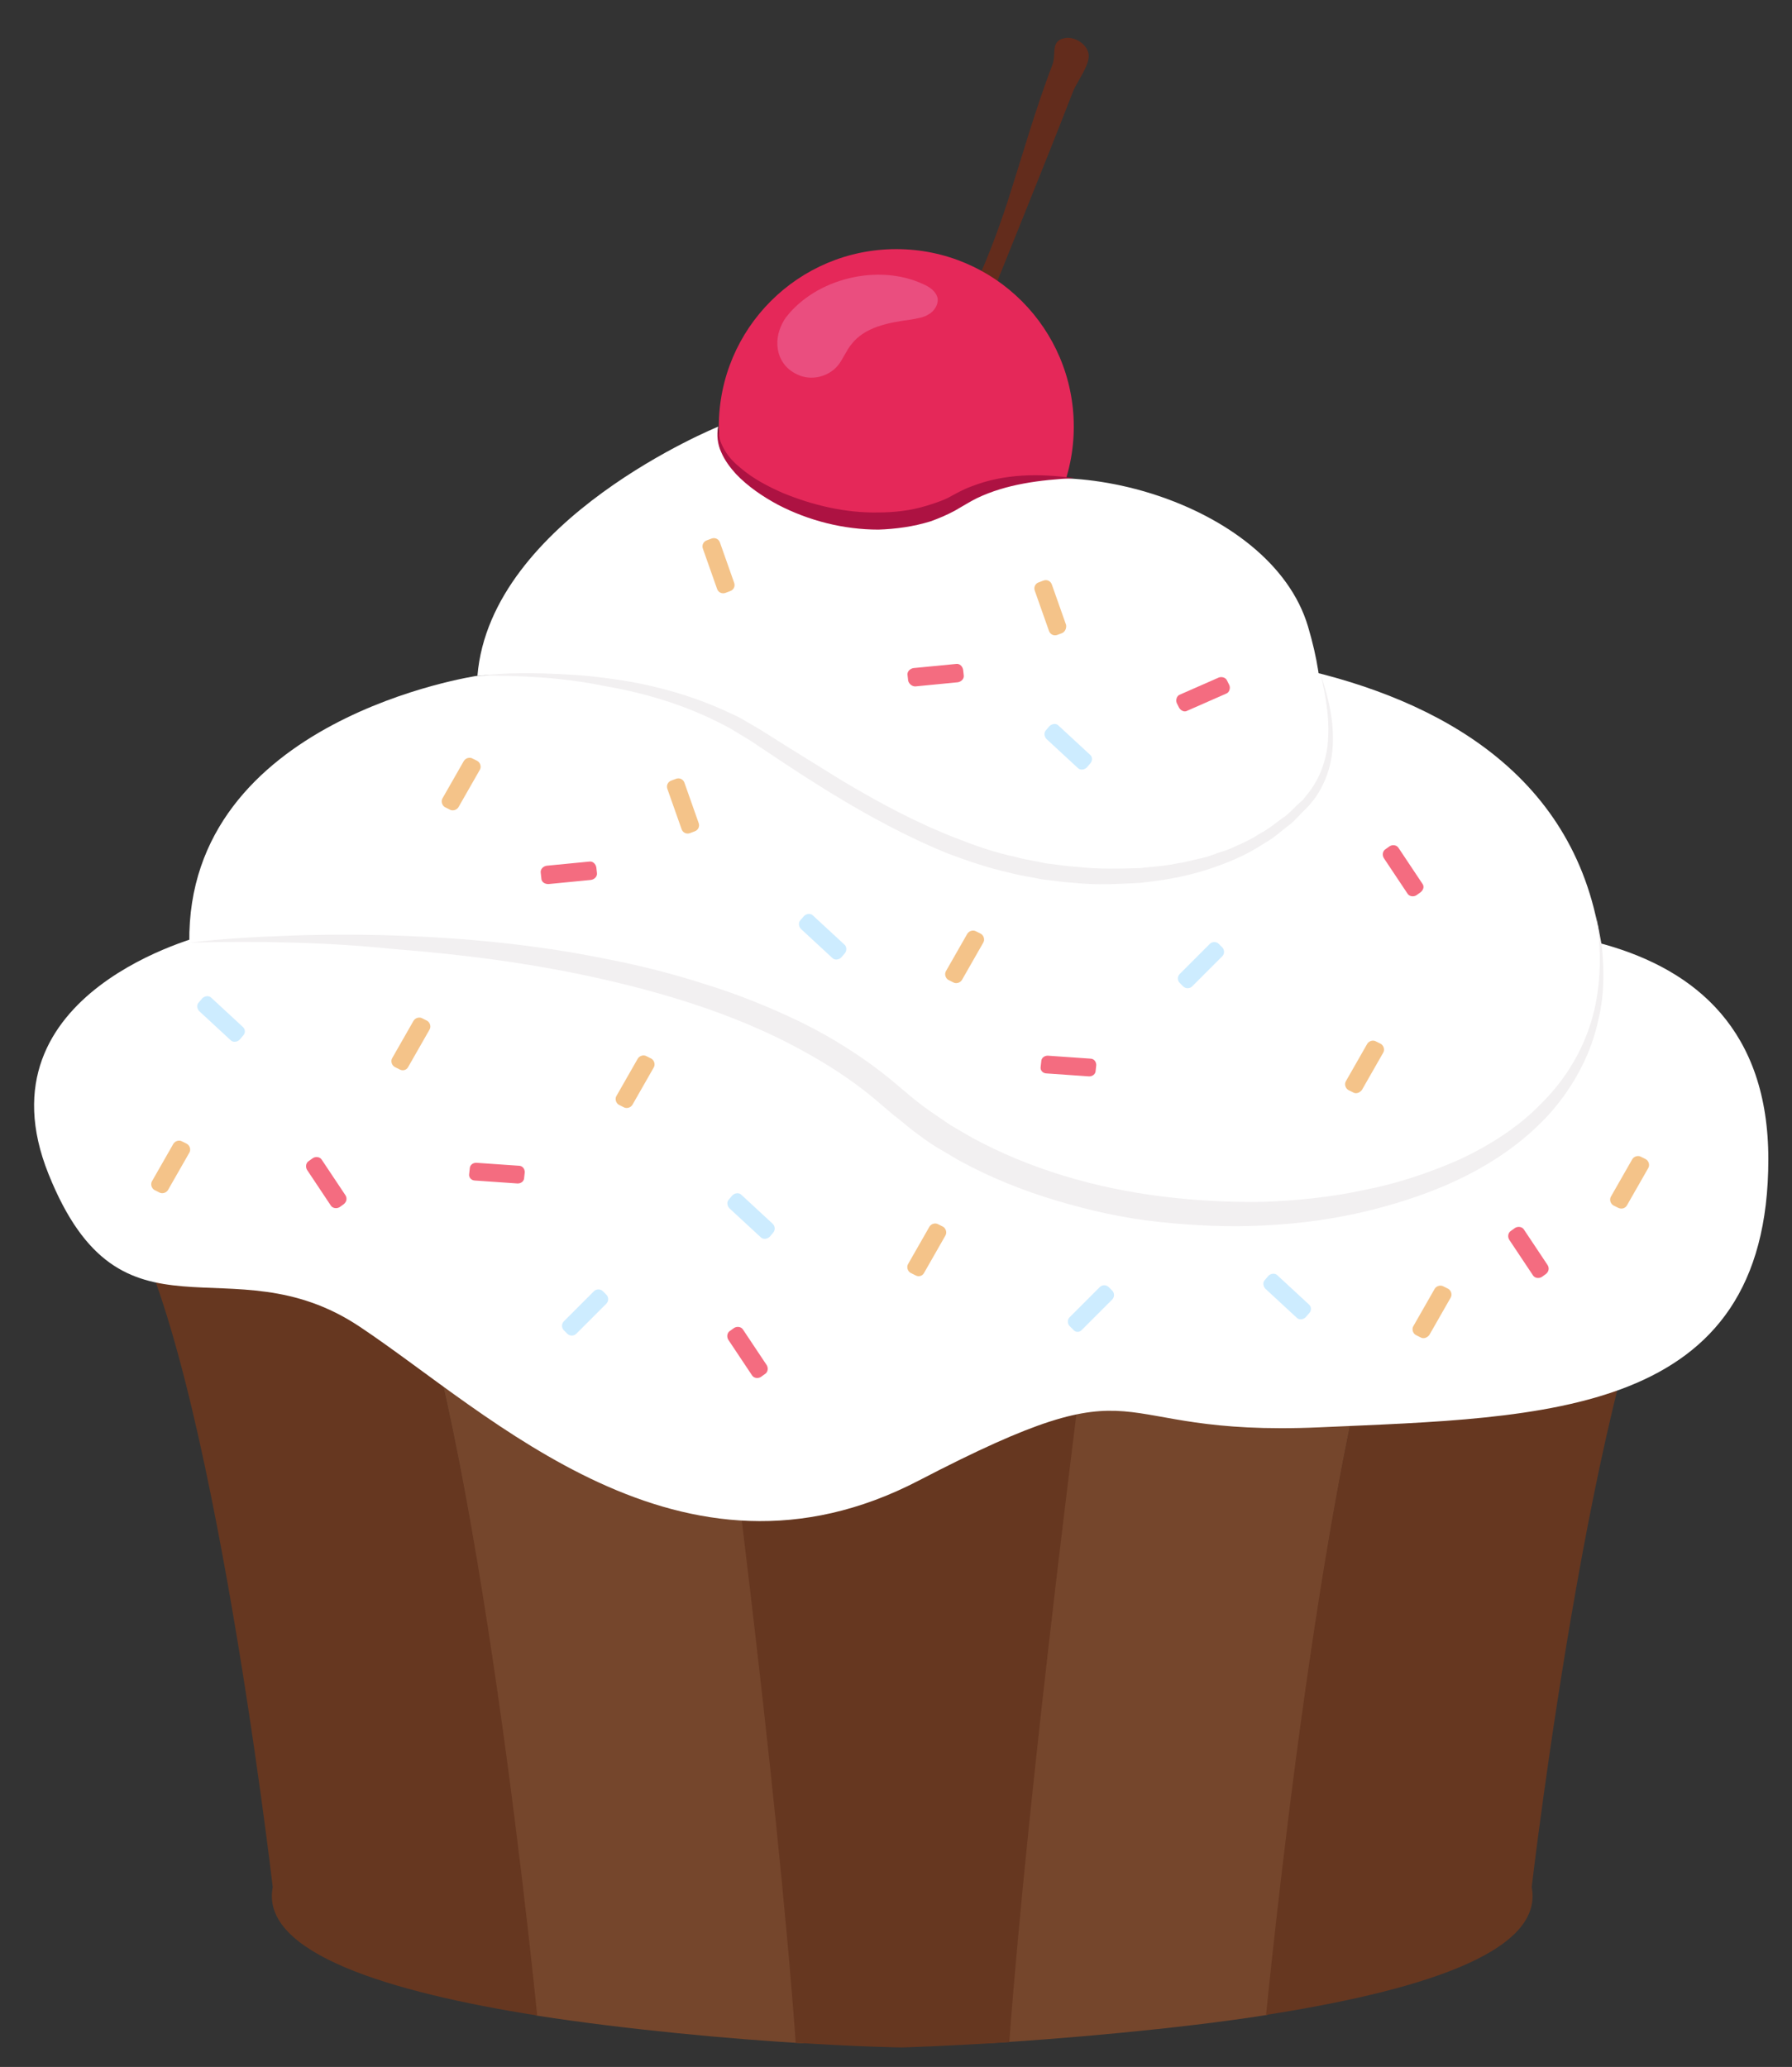 <?xml version="1.0" encoding="utf-8"?>
<!-- Generator: Adobe Illustrator 22.0.1, SVG Export Plug-In . SVG Version: 6.00 Build 0)  -->
<svg version="1.1" id="레이어_1" xmlns="http://www.w3.org/2000/svg" xmlns:xlink="http://www.w3.org/1999/xlink" x="0px"
	 y="0px" viewBox="0 0 302.9 349.3" enable-background="new 0 0 302.9 349.3" xml:space="preserve">
<rect x="0" y="0" width="302.9" height="349.3" fill="#333333" stroke="none"/>
<g>
	<g>
		<g>
			<path fill="#75462C" d="M64.3,202.9c14.3,21,25,124.7,26.3,137.7c15.4,2.4,33.2,4,45.2,4.7c-3.3-44.3-13.5-114.7-17.2-142.5H64.3
				V202.9z"/>
			<path fill="#75462C" d="M180.2,203.3c-3.7,27.8-10.1,97.8-13.3,142c11.9-0.7,32.2-2.4,47.3-4.8c1.3-12.7,11.7-116.7,26-137.7
				h-53.5L180.2,203.3z"/>
			<path fill="#663720" d="M19.5,202.9c15.3,18.7,26.6,116,26.6,116c-2.2,11.2,20,17.8,44.7,21.7c-1.3-13-12.2-116.7-26.5-137.7
				L19.5,202.9L19.5,202.9z"/>
			<path fill="#663720" d="M285.5,202.9h-45.3c-14.3,21-24.9,124.9-26.2,137.6c24.9-3.9,47.1-10.3,44.9-21.6
				C258.9,318.9,270.3,221.6,285.5,202.9z"/>
			<path fill="#663720" d="M118.5,202.9c3.7,27.8,12.8,98,16,142.3c10.7,0.7,17.9,0.8,17.9,0.8s7.4-0.2,18.2-0.9
				c3.3-44.3,12.3-114.5,16-142.2L118.5,202.9L118.5,202.9z"/>
		</g>
		<path fill="#632C1C" d="M164.3,49.4c-1.1,2.4-2.3,4.8-3.5,7.3c-1,2-1.8,3.7-1.2,6c2.7-0.2,4.2-3.2,5.2-5.7
			c5.5-13.9,11.2-27.7,16.6-41.6c0.7-1.7,2.9-4.5,2.6-6.3c-0.3-1.6-2.1-2.8-3.7-2.7c-2.9,0.3-1.7,2.7-2.4,4.5
			c-2.9,7.6-5.1,15.4-7.6,23.2C168.5,39.6,166.6,44.5,164.3,49.4z"/>
		<path fill="#FFFFFF" d="M34.7,158c0,0-38.9,9.5-26.5,40.4s30.6,11.1,52.6,25.8c22.1,14.7,54.3,46.9,94.5,26s29.7-7.3,67.8-9
			s75.8-1.7,75.8-45.3s-49.1-40.4-72.8-38C202.4,160.2,34.7,158,34.7,158z"/>
		<path fill="#FFFFFF" d="M80.7,114.2c0,0-49.2,7.2-48.7,45.1c0,0,82.1-6.8,119.4,26.6s130.8,23,118.3-31.2s-99.6-44.6-99.6-44.6
			L80.7,114.2z"/>
		<circle fill="#E52859" cx="151.5" cy="72.1" r="30"/>
		<path fill="#FFFFFF" d="M121.4,72.1c0,0-38.5,15.6-40.7,42.1c0,0,27.7-2.5,47,10s45.8,30,69.1,21.5s30.6-18.5,24.3-39.8
			s-43-31-58.9-21.4S119.7,82.1,121.4,72.1z"/>
		<path fill="#F2F0F1" d="M80.7,114.2c3.6-0.4,7.2-0.5,10.9-0.4c3.6,0.1,7.3,0.3,10.9,0.8c7.2,0.9,14.4,2.8,21.1,6
			c0.9,0.4,1.7,0.8,2.5,1.3l2.4,1.4l4.6,2.9c3.1,1.9,6.1,3.8,9.2,5.7c6.2,3.7,12.5,7.1,19.2,9.7c3.3,1.3,6.7,2.5,10.1,3.2
			c1.7,0.5,3.5,0.7,5.2,1.1c1.8,0.2,3.5,0.5,5.3,0.6c3.5,0.4,7.1,0.3,10.6,0.2c1.8-0.2,3.5-0.3,5.3-0.6c0.9-0.2,1.8-0.3,2.6-0.5
			l2.6-0.6c0.9-0.2,1.7-0.5,2.5-0.8s1.7-0.5,2.5-0.9c1.6-0.7,3.2-1.4,4.7-2.4c1.6-0.8,2.9-2,4.4-3c0.7-0.6,1.3-1.2,1.9-1.8l1-0.9
			l0.8-1c2.2-2.7,3.4-6.2,3.5-9.7c0.2-3.6-0.5-7.2-1.3-10.7c1.1,3.4,2.1,7,2.1,10.7c0.1,3.7-0.9,7.5-3.2,10.6l-0.9,1.1l-1,1
			c-0.7,0.7-1.3,1.4-2,2c-1.5,1.1-2.8,2.4-4.5,3.3c-3.1,2.1-6.6,3.5-10.1,4.6s-7.2,1.7-10.9,2.1c-3.7,0.2-7.4,0.4-11.1,0
			c-1.8-0.1-3.7-0.4-5.5-0.6c-1.8-0.4-3.6-0.6-5.4-1.1c-3.6-0.8-7.1-2-10.6-3.3c-6.8-2.8-13.3-6.3-19.5-10.1
			c-3.1-1.9-6.2-3.9-9.2-5.9l-4.5-3l-2.3-1.4c-0.8-0.5-1.5-0.9-2.3-1.3c-6.3-3.3-13.2-5.4-20.3-6.6
			C95.2,114.5,87.9,114.1,80.7,114.2z"/>
		<path fill="#F2F0F1" d="M32,159.3c5.8-0.7,11.6-1,17.4-1.2s11.6-0.2,17.5,0c11.7,0.4,23.3,1.5,34.8,3.8c5.8,1.1,11.5,2.5,17.1,4.3
			c5.6,1.7,11.1,3.9,16.5,6.5c5.3,2.6,10.4,5.8,15.1,9.6c2.4,2,4.4,3.8,6.7,5.4c1.2,0.8,2.3,1.6,3.5,2.4l3.6,2.1
			c9.9,5.4,21,8.6,32.3,10c5.7,0.7,11.4,1,17.1,0.9c5.7-0.2,11.4-0.8,17-2c5.6-1.1,11-2.9,16.2-5.2c5.1-2.4,10-5.5,13.9-9.6
			c4-4,7-9,8.5-14.5s1.5-11.4,0.6-17.1l0.8,4.3c0.3,1.4,0.3,2.9,0.4,4.4c0.1,2.9-0.1,5.9-0.8,8.8c-1.2,5.8-4.1,11.2-8,15.7
			c-4,4.5-8.9,8-14.2,10.7s-11,4.6-16.7,6c-11.5,2.8-23.5,3.2-35.3,1.9c-5.9-0.6-11.7-1.9-17.4-3.6c-5.7-1.7-11.2-3.9-16.5-6.8
			l-3.9-2.3c-1.3-0.8-2.5-1.7-3.7-2.6c-1.2-0.9-2.3-1.9-3.5-2.8l-3.3-2.8c-4.3-3.6-9.2-6.6-14.2-9.2c-10.1-5.2-21.2-8.6-32.4-11.1
			s-22.7-4-34.3-4.9C55.3,159.2,43.6,159,32,159.3z"/>
		<g>
			<path fill="#CDECFF" d="M41.1,175l-0.6,0.7c-0.4,0.4-1.1,0.5-1.5,0.1l-5.3-4.9c-0.4-0.4-0.5-1.1-0.1-1.5l0.6-0.7
				c0.4-0.4,1.1-0.5,1.5-0.1l5.3,4.9C41.5,173.9,41.5,174.6,41.1,175z"/>
			<path fill="#CDECFF" d="M130.7,208.3l-0.6,0.7c-0.4,0.4-1.1,0.5-1.5,0.1l-5.3-4.9c-0.4-0.4-0.5-1.1-0.1-1.5l0.6-0.7
				c0.4-0.4,1.1-0.5,1.5-0.1l5.3,4.9C131,207.2,131.1,207.8,130.7,208.3z"/>
			<path fill="#F46C80" d="M58.1,203.5l-0.7,0.5c-0.5,0.3-1.2,0.2-1.5-0.3l-4-6c-0.3-0.5-0.2-1.2,0.3-1.5l0.7-0.5
				c0.5-0.3,1.2-0.2,1.5,0.3l4,6C58.7,202.5,58.6,203.1,58.1,203.5z"/>
			<path fill="#F4C389" d="M67.5,180.7l-0.8-0.4c-0.5-0.3-0.7-1-0.4-1.5l3.6-6.3c0.3-0.5,1-0.7,1.5-0.4l0.8,0.4
				c0.5,0.3,0.7,1,0.4,1.5l-3.6,6.3C68.7,180.9,68,181,67.5,180.7z"/>
			<path fill="#F4C389" d="M26.9,201.5l-0.8-0.4c-0.5-0.3-0.7-1-0.4-1.5l3.6-6.3c0.3-0.5,1-0.7,1.5-0.4l0.8,0.4
				c0.5,0.3,0.7,1,0.4,1.5l-3.6,6.3C28.1,201.6,27.4,201.8,26.9,201.5z"/>
			<path fill="#F4C389" d="M161.1,166l-0.8-0.4c-0.5-0.3-0.7-1-0.4-1.5l3.6-6.3c0.3-0.5,1-0.7,1.5-0.4l0.8,0.4
				c0.5,0.3,0.7,1,0.4,1.5l-3.6,6.3C162.3,166.1,161.6,166.3,161.1,166z"/>
			<path fill="#CDECFF" d="M95.9,225.4l-0.6-0.6c-0.4-0.4-0.4-1.1,0-1.5l5.1-5.1c0.4-0.4,1.1-0.4,1.5,0l0.6,0.6
				c0.4,0.4,0.4,1.1,0,1.5l-5.1,5.1C97,225.8,96.3,225.8,95.9,225.4z"/>
			<path fill="#F46C80" d="M79.3,198.4l0.1-0.9c0-0.6,0.5-1,1.1-1l7.2,0.5c0.6,0,1,0.5,1,1.1l-0.1,0.9c0,0.6-0.5,1-1.1,1l-7.2-0.5
				C79.7,199.5,79.2,199,79.3,198.4z"/>
			<path fill="#F46C80" d="M175.9,180.3l0.1-0.9c0-0.6,0.5-1,1.1-1l7.2,0.5c0.6,0,1,0.5,1,1.1l-0.1,0.9c0,0.6-0.5,1-1.1,1l-7.2-0.5
				C176.3,181.4,175.8,180.9,175.9,180.3z"/>
			<path fill="#F46C80" d="M129.3,232.2l-0.7,0.5c-0.5,0.3-1.2,0.2-1.5-0.3l-4-6c-0.3-0.5-0.2-1.2,0.3-1.5l0.7-0.5
				c0.5-0.3,1.2-0.2,1.5,0.3l4,6C129.9,231.2,129.8,231.9,129.3,232.2z"/>
			<path fill="#F46C80" d="M261.3,215.3l-0.7,0.5c-0.5,0.3-1.2,0.2-1.5-0.3l-4-6c-0.3-0.5-0.2-1.2,0.3-1.5l0.7-0.5
				c0.5-0.3,1.2-0.2,1.5,0.3l4,6C261.9,214.3,261.8,214.9,261.3,215.3z"/>
			<path fill="#F46C80" d="M240.1,150.8l-0.7,0.5c-0.5,0.3-1.2,0.2-1.5-0.3l-4-6c-0.3-0.5-0.2-1.2,0.3-1.5l0.7-0.5
				c0.5-0.3,1.2-0.2,1.5,0.3l4,6C240.8,149.8,240.6,150.4,240.1,150.8z"/>
			<path fill="#F46C80" d="M199.3,119.6l-0.4-0.8c-0.2-0.5,0-1.2,0.5-1.4l6.6-2.9c0.5-0.2,1.2,0,1.4,0.5l0.4,0.8
				c0.2,0.5,0,1.2-0.5,1.4l-6.6,2.9C200.2,120.4,199.6,120.1,199.3,119.6z"/>
			<path fill="#F4C389" d="M105.4,187.1l-0.8-0.4c-0.5-0.3-0.7-1-0.4-1.5l3.6-6.3c0.3-0.5,1-0.7,1.5-0.4l0.8,0.4
				c0.5,0.3,0.7,1,0.4,1.5l-3.6,6.3C106.6,187.2,105.9,187.4,105.4,187.1z"/>
			<path fill="#CDECFF" d="M142.8,161.1l-0.6,0.7c-0.4,0.4-1.1,0.5-1.5,0.1l-5.3-4.9c-0.4-0.4-0.5-1.1-0.1-1.5l0.6-0.7
				c0.4-0.4,1.1-0.5,1.5-0.1l5.3,4.9C143.1,159.9,143.2,160.6,142.8,161.1z"/>
			<path fill="#F4C389" d="M76,136.8l-0.8-0.4c-0.5-0.3-0.7-1-0.4-1.5l3.6-6.3c0.3-0.5,1-0.7,1.5-0.4l0.8,0.4c0.5,0.3,0.7,1,0.4,1.5
				l-3.6,6.3C77.2,136.9,76.5,137.1,76,136.8z"/>
			<path fill="#F46C80" d="M91.5,148.4l-0.1-0.9c-0.1-0.6,0.4-1.1,1-1.2l7.2-0.7c0.6-0.1,1.1,0.4,1.2,1l0.1,0.9
				c0.1,0.6-0.4,1.1-1,1.2l-7.2,0.7C92,149.4,91.5,149,91.5,148.4z"/>
			<path fill="#F4C389" d="M117.4,140.5l-0.8,0.3c-0.6,0.2-1.2-0.1-1.4-0.7l-2.4-6.8c-0.2-0.6,0.1-1.2,0.7-1.4l0.8-0.3
				c0.6-0.2,1.2,0.1,1.4,0.7l2.4,6.8C118.3,139.7,118,140.3,117.4,140.5z"/>
			<path fill="#CDECFF" d="M184.3,129l-0.6,0.7c-0.4,0.4-1.1,0.5-1.5,0.1l-5.3-4.9c-0.4-0.4-0.5-1.1-0.1-1.5l0.6-0.7
				c0.4-0.4,1.1-0.5,1.5-0.1l5.3,4.9C184.7,127.9,184.7,128.5,184.3,129z"/>
			<path fill="#F46C80" d="M153.5,115l-0.1-0.9c-0.1-0.6,0.4-1.1,1-1.2l7.2-0.7c0.6-0.1,1.1,0.4,1.2,1l0.1,0.9
				c0.1,0.6-0.4,1.1-1,1.2l-7.2,0.7C154.1,116,153.6,115.5,153.5,115z"/>
			<path fill="#F4C389" d="M179.5,107l-0.8,0.3c-0.6,0.2-1.2-0.1-1.4-0.7l-2.4-6.8c-0.2-0.6,0.1-1.2,0.7-1.4l0.8-0.3
				c0.6-0.2,1.2,0.1,1.4,0.7l2.4,6.8C180.3,106.2,180,106.8,179.5,107z"/>
			<path fill="#F4C389" d="M123.4,99.9l-0.8,0.3c-0.6,0.2-1.2-0.1-1.4-0.7l-2.4-6.8c-0.2-0.6,0.1-1.2,0.7-1.4l0.8-0.3
				c0.6-0.2,1.2,0.1,1.4,0.7l2.4,6.8C124.3,99.1,124,99.7,123.4,99.9z"/>
			<path fill="#F4C389" d="M273.5,204.1l-0.8-0.4c-0.5-0.3-0.7-1-0.4-1.5l3.6-6.3c0.3-0.5,1-0.7,1.5-0.4l0.8,0.4
				c0.5,0.3,0.7,1,0.4,1.5l-3.6,6.3C274.7,204.2,274.1,204.4,273.5,204.1z"/>
			<path fill="#F4C389" d="M228.7,184.6l-0.8-0.4c-0.5-0.3-0.7-1-0.4-1.5l3.6-6.3c0.3-0.5,1-0.7,1.5-0.4l0.8,0.4
				c0.5,0.3,0.7,1,0.4,1.5l-3.6,6.3C229.8,184.7,229.2,184.9,228.7,184.6z"/>
			<path fill="#CDECFF" d="M221.3,221.9l-0.6,0.7c-0.4,0.4-1.1,0.5-1.5,0.1l-5.3-4.9c-0.4-0.4-0.5-1.1-0.1-1.5l0.6-0.7
				c0.4-0.4,1.1-0.5,1.5-0.1l5.3,4.9C221.7,220.8,221.7,221.5,221.3,221.9z"/>
			<path fill="#CDECFF" d="M181.4,224.7l-0.6-0.6c-0.4-0.4-0.4-1.1,0-1.5l5.1-5.1c0.4-0.4,1.1-0.4,1.5,0l0.6,0.6
				c0.4,0.4,0.4,1.1,0,1.5l-5.1,5.1C182.5,225.2,181.8,225.2,181.4,224.7z"/>
			<path fill="#CDECFF" d="M200,166.7l-0.6-0.6c-0.4-0.4-0.4-1.1,0-1.5l5.1-5.1c0.4-0.4,1.1-0.4,1.5,0l0.6,0.6
				c0.4,0.4,0.4,1.1,0,1.5l-5.1,5.1C201.1,167.1,200.4,167.1,200,166.7z"/>
			<path fill="#F4C389" d="M240.1,226l-0.8-0.4c-0.5-0.3-0.7-1-0.4-1.5l3.6-6.3c0.3-0.5,1-0.7,1.5-0.4l0.8,0.4
				c0.5,0.3,0.7,1,0.4,1.5l-3.6,6.3C241.2,226.1,240.6,226.3,240.1,226z"/>
			<path fill="#F4C389" d="M154.7,215.5l-0.8-0.4c-0.5-0.3-0.7-1-0.4-1.5l3.6-6.3c0.3-0.5,1-0.7,1.5-0.4l0.8,0.4
				c0.5,0.3,0.7,1,0.4,1.5l-3.6,6.3C155.9,215.7,155.2,215.8,154.7,215.5z"/>
		</g>
		<path fill="#EA4E7F" d="M131.4,58.3c0.1,2.1,1.2,4,3.4,5c2.3,1.1,5.2,0.4,6.8-1.5c0.9-1.1,1.4-2.5,2.3-3.6c2.3-3,6.4-3.7,10.1-4.2
			c1-0.2,2.1-0.3,3-0.9c0.9-0.5,1.6-1.6,1.5-2.6c-0.2-1.2-1.3-2-2.5-2.5c-7.5-3.5-18.1-1-23.2,5.7C131.9,55,131.3,56.7,131.4,58.3z"
			/>
		<path fill="#AD1242" d="M121.4,72.1c-0.1,1.4,0.4,2.8,1.1,4s1.7,2.2,2.7,3c2.1,1.8,4.6,3.1,7.1,4.2c5.1,2.1,10.6,3.4,16.1,3.3
			c2.7,0,5.5-0.3,8.1-1.1c1.3-0.4,2.6-0.8,3.8-1.4c1.1-0.6,2.5-1.4,3.9-1.9c5.6-2.2,11.6-2.2,17.3-1.4c-5.7,0.3-11.4,1-16.4,3.4
			c-1.2,0.6-2.3,1.3-3.7,2.1c-1.3,0.7-2.7,1.3-4.1,1.8c-2.9,0.9-5.9,1.3-8.8,1.4c-5.9,0-11.8-1.5-17-4.2c-2.6-1.4-5.1-3.1-7.1-5.2
			c-1-1.1-1.9-2.3-2.5-3.7C121.3,75.1,121.1,73.5,121.4,72.1z"/>
	</g>
</g>
</svg>
